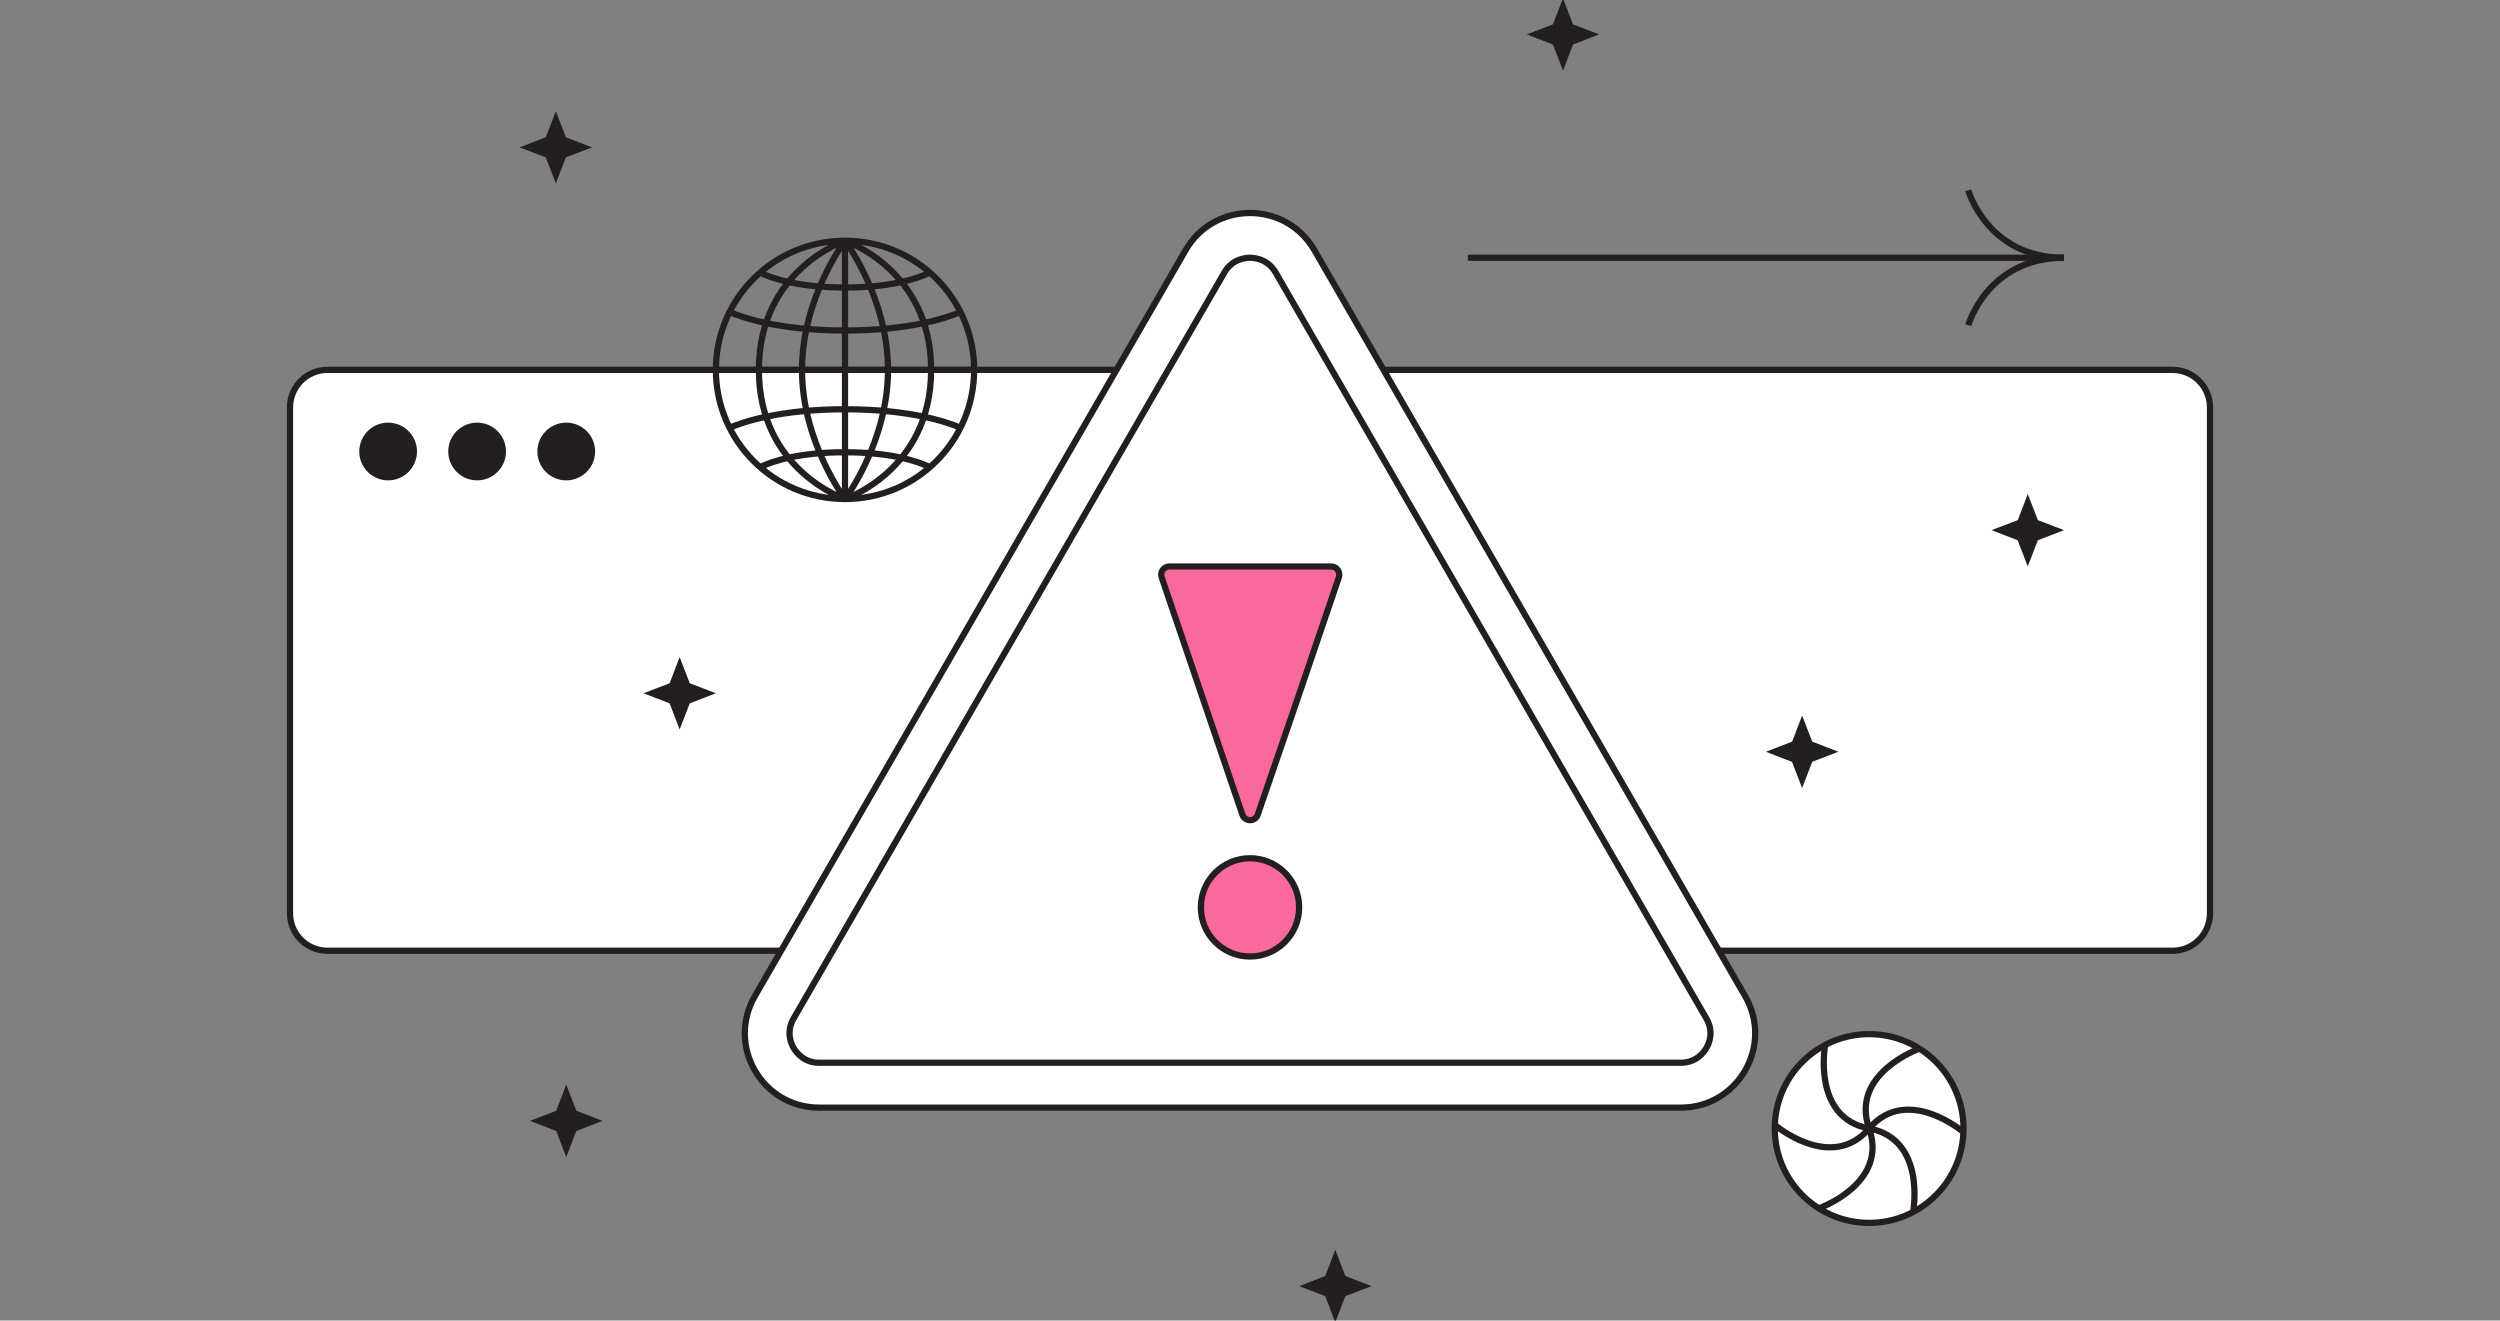 <svg width="585" height="309" viewBox="0 0 585 309" fill="none" xmlns="http://www.w3.org/2000/svg">
<rect x="0" y="0" width="585" height="309" fill="#808080" stroke="none"/>
<g clip-path="url(#clip0_2271_20663)">
<path d="M508.365 86.552H447.32H76.635C71.779 86.552 67.86 90.471 67.86 95.327V124.752V213.702C67.86 218.557 71.779 222.477 76.635 222.477H447.32H508.365C513.22 222.477 517.14 218.557 517.14 213.702V124.752V95.327C517.14 90.471 513.22 86.552 508.365 86.552Z" fill="white" stroke="#231F20" stroke-width="1.462" stroke-miterlimit="10"/>
<path d="M90.821 111.677C94.149 111.677 96.847 108.979 96.847 105.651C96.847 102.324 94.149 99.626 90.821 99.626C87.494 99.626 84.796 102.324 84.796 105.651C84.796 108.979 87.494 111.677 90.821 111.677Z" fill="#231F20" stroke="#231F20" stroke-width="1.462" stroke-miterlimit="10"/>
<path d="M111.647 111.677C114.975 111.677 117.673 108.979 117.673 105.651C117.673 102.324 114.975 99.626 111.647 99.626C108.319 99.626 105.622 102.324 105.622 105.651C105.622 108.979 108.319 111.677 111.647 111.677Z" fill="#231F20" stroke="#231F20" stroke-width="1.462" stroke-miterlimit="10"/>
<path d="M132.502 111.677C135.83 111.677 138.528 108.979 138.528 105.651C138.528 102.324 135.83 99.626 132.502 99.626C129.174 99.626 126.477 102.324 126.477 105.651C126.477 108.979 129.174 111.677 132.502 111.677Z" fill="#231F20" stroke="#231F20" stroke-width="1.462" stroke-miterlimit="10"/>
<path d="M277.436 58.531C284.135 46.948 300.866 46.948 307.564 58.531L357.962 145.813L408.359 233.095C415.057 244.678 406.692 259.186 393.295 259.186H292.5H191.705C178.308 259.186 169.943 244.707 176.641 233.095L227.039 145.813L277.436 58.531Z" fill="white" stroke="#231F20" stroke-width="1.462" stroke-miterlimit="10"/>
<path d="M191.704 248.685C188.107 248.685 186.322 246.258 185.708 245.234C185.094 244.181 183.895 241.431 185.708 238.331L286.504 63.767C288.317 60.637 291.301 60.315 292.5 60.315C293.699 60.315 296.683 60.666 298.496 63.767L399.292 238.331C401.105 241.461 399.906 244.21 399.292 245.234C398.677 246.287 396.893 248.685 393.295 248.685H191.704Z" fill="white" stroke="#231F20" stroke-width="1.462" stroke-miterlimit="10"/>
<path d="M294.314 190.624C293.729 192.349 291.301 192.349 290.716 190.624L281.736 164.24L271.82 135.078C271.411 133.849 272.318 132.562 273.634 132.562H292.559H311.483C312.8 132.562 313.706 133.849 313.297 135.078L303.381 164.24L294.314 190.624Z" fill="#FA699D" stroke="#231F20" stroke-width="1.462" stroke-miterlimit="10"/>
<path d="M292.5 223.823C298.848 223.823 303.995 218.676 303.995 212.327C303.995 205.979 298.848 200.832 292.5 200.832C286.151 200.832 281.004 205.979 281.004 212.327C281.004 218.676 286.151 223.823 292.5 223.823Z" fill="#FA699D" stroke="#231F20" stroke-width="1.462" stroke-miterlimit="10"/>
<path d="M167.515 86.552H227.945" stroke="#231F20" stroke-width="1.462" stroke-miterlimit="10"/>
<path d="M197.73 56.337V116.767" stroke="#231F20" stroke-width="1.462" stroke-miterlimit="10"/>
<path d="M197.73 116.767C197.73 116.767 207.792 103.4 207.792 86.552C207.792 69.704 197.73 56.337 197.73 56.337" stroke="#231F20" stroke-width="1.462" stroke-miterlimit="10"/>
<path d="M197.73 116.767C214.418 116.767 227.946 103.24 227.946 86.552C227.946 69.865 214.418 56.337 197.73 56.337C181.043 56.337 167.515 69.865 167.515 86.552C167.515 103.24 181.043 116.767 197.73 116.767Z" stroke="#231F20" stroke-width="1.462" stroke-miterlimit="10"/>
<path d="M197.73 116.767C197.73 116.767 217.883 110.04 217.883 86.552C217.883 63.064 197.73 56.337 197.73 56.337" stroke="#231F20" stroke-width="1.462" stroke-miterlimit="10"/>
<path d="M197.729 116.767C197.729 116.767 187.667 103.4 187.667 86.552C187.667 69.704 197.729 56.337 197.729 56.337" stroke="#231F20" stroke-width="1.462" stroke-miterlimit="10"/>
<path d="M197.73 116.767C197.73 116.767 177.577 110.04 177.577 86.552C177.577 63.064 197.73 56.337 197.73 56.337" stroke="#231F20" stroke-width="1.462" stroke-miterlimit="10"/>
<path d="M170.703 100.095C173.921 98.72 182.579 95.766 197.73 95.766C212.882 95.766 221.51 98.72 224.757 100.095" stroke="#231F20" stroke-width="1.462" stroke-miterlimit="10"/>
<path d="M177.84 109.309C180.97 107.817 187.171 105.828 197.73 105.828C208.201 105.828 214.373 107.788 217.532 109.28" stroke="#231F20" stroke-width="1.462" stroke-miterlimit="10"/>
<path d="M170.703 73.01C173.921 74.385 182.579 77.339 197.73 77.339C212.882 77.339 221.51 74.385 224.757 73.01" stroke="#231F20" stroke-width="1.462" stroke-miterlimit="10"/>
<path d="M177.84 63.796C180.97 65.288 187.171 67.277 197.73 67.277C208.201 67.277 214.373 65.317 217.532 63.825" stroke="#231F20" stroke-width="1.462" stroke-miterlimit="10"/>
<path d="M437.376 286.155C449.573 286.155 459.46 276.268 459.46 264.071C459.46 251.875 449.573 241.987 437.376 241.987C425.18 241.987 415.292 251.875 415.292 264.071C415.292 276.268 425.18 286.155 437.376 286.155Z" fill="white" stroke="#231F20" stroke-width="1.462" stroke-miterlimit="10"/>
<path d="M437.375 264.071C450.83 266.558 447.671 283.61 447.671 283.61" stroke="#231F20" stroke-width="1.462" stroke-miterlimit="10"/>
<path d="M437.375 264.071C446.267 253.687 459.459 264.919 459.459 264.919" stroke="#231F20" stroke-width="1.462" stroke-miterlimit="10"/>
<path d="M437.376 264.071C432.813 251.171 449.164 245.38 449.164 245.38" stroke="#231F20" stroke-width="1.462" stroke-miterlimit="10"/>
<path d="M437.376 264.071C423.921 261.585 427.08 244.532 427.08 244.532" stroke="#231F20" stroke-width="1.462" stroke-miterlimit="10"/>
<path d="M437.376 264.071C428.484 274.455 415.292 263.223 415.292 263.223" stroke="#231F20" stroke-width="1.462" stroke-miterlimit="10"/>
<path d="M437.376 264.071C441.939 276.971 425.588 282.762 425.588 282.762" stroke="#231F20" stroke-width="1.462" stroke-miterlimit="10"/>
<path d="M312.449 292.473L314.818 298.586L320.931 300.955L314.818 303.295L312.449 309.408L310.109 303.295L303.996 300.955L310.109 298.586L312.449 292.473Z" fill="#231F20"/>
<path d="M159.032 153.739L161.401 159.882L167.514 162.222L161.401 164.591L159.032 170.704L156.692 164.591L150.579 162.222L156.692 159.882L159.032 153.739Z" fill="#231F20"/>
<path d="M130.075 26.005L132.415 32.118L138.528 34.487L132.415 36.827L130.075 42.941L127.706 36.827L121.592 34.487L127.706 32.118L130.075 26.005Z" fill="#231F20"/>
<path d="M365.742 -0.408L368.082 5.705L374.196 8.045L368.082 10.414L365.742 16.527L363.373 10.414L357.26 8.045L363.373 5.705L365.742 -0.408Z" fill="#231F20"/>
<path d="M132.502 253.804L134.871 259.917L140.985 262.286L134.871 264.655L132.502 270.769L130.162 264.655L124.02 262.286L130.162 259.917L132.502 253.804Z" fill="#231F20"/>
<path d="M343.482 60.315H482.976" stroke="#231F20" stroke-width="1.462" stroke-miterlimit="10"/>
<path d="M460.57 76.109C460.57 76.109 465.046 60.315 482.976 60.315C465.046 60.315 460.57 44.52 460.57 44.52" stroke="#231F20" stroke-width="1.462" stroke-miterlimit="10"/>
<path d="M421.697 167.429L424.066 173.542L430.179 175.911L424.066 178.251L421.697 184.394L419.328 178.28L413.214 175.911L419.357 173.542L421.697 167.429Z" fill="#231F20"/>
<path d="M474.494 115.598L476.863 121.711L482.976 124.051L476.863 126.42L474.494 132.533L472.124 126.42L466.011 124.051L472.154 121.711L474.494 115.598Z" fill="#231F20"/>
</g>
<defs>
<clipPath id="clip0_2271_20663">
<rect width="585" height="309" fill="white"/>
</clipPath>
</defs>
</svg>
